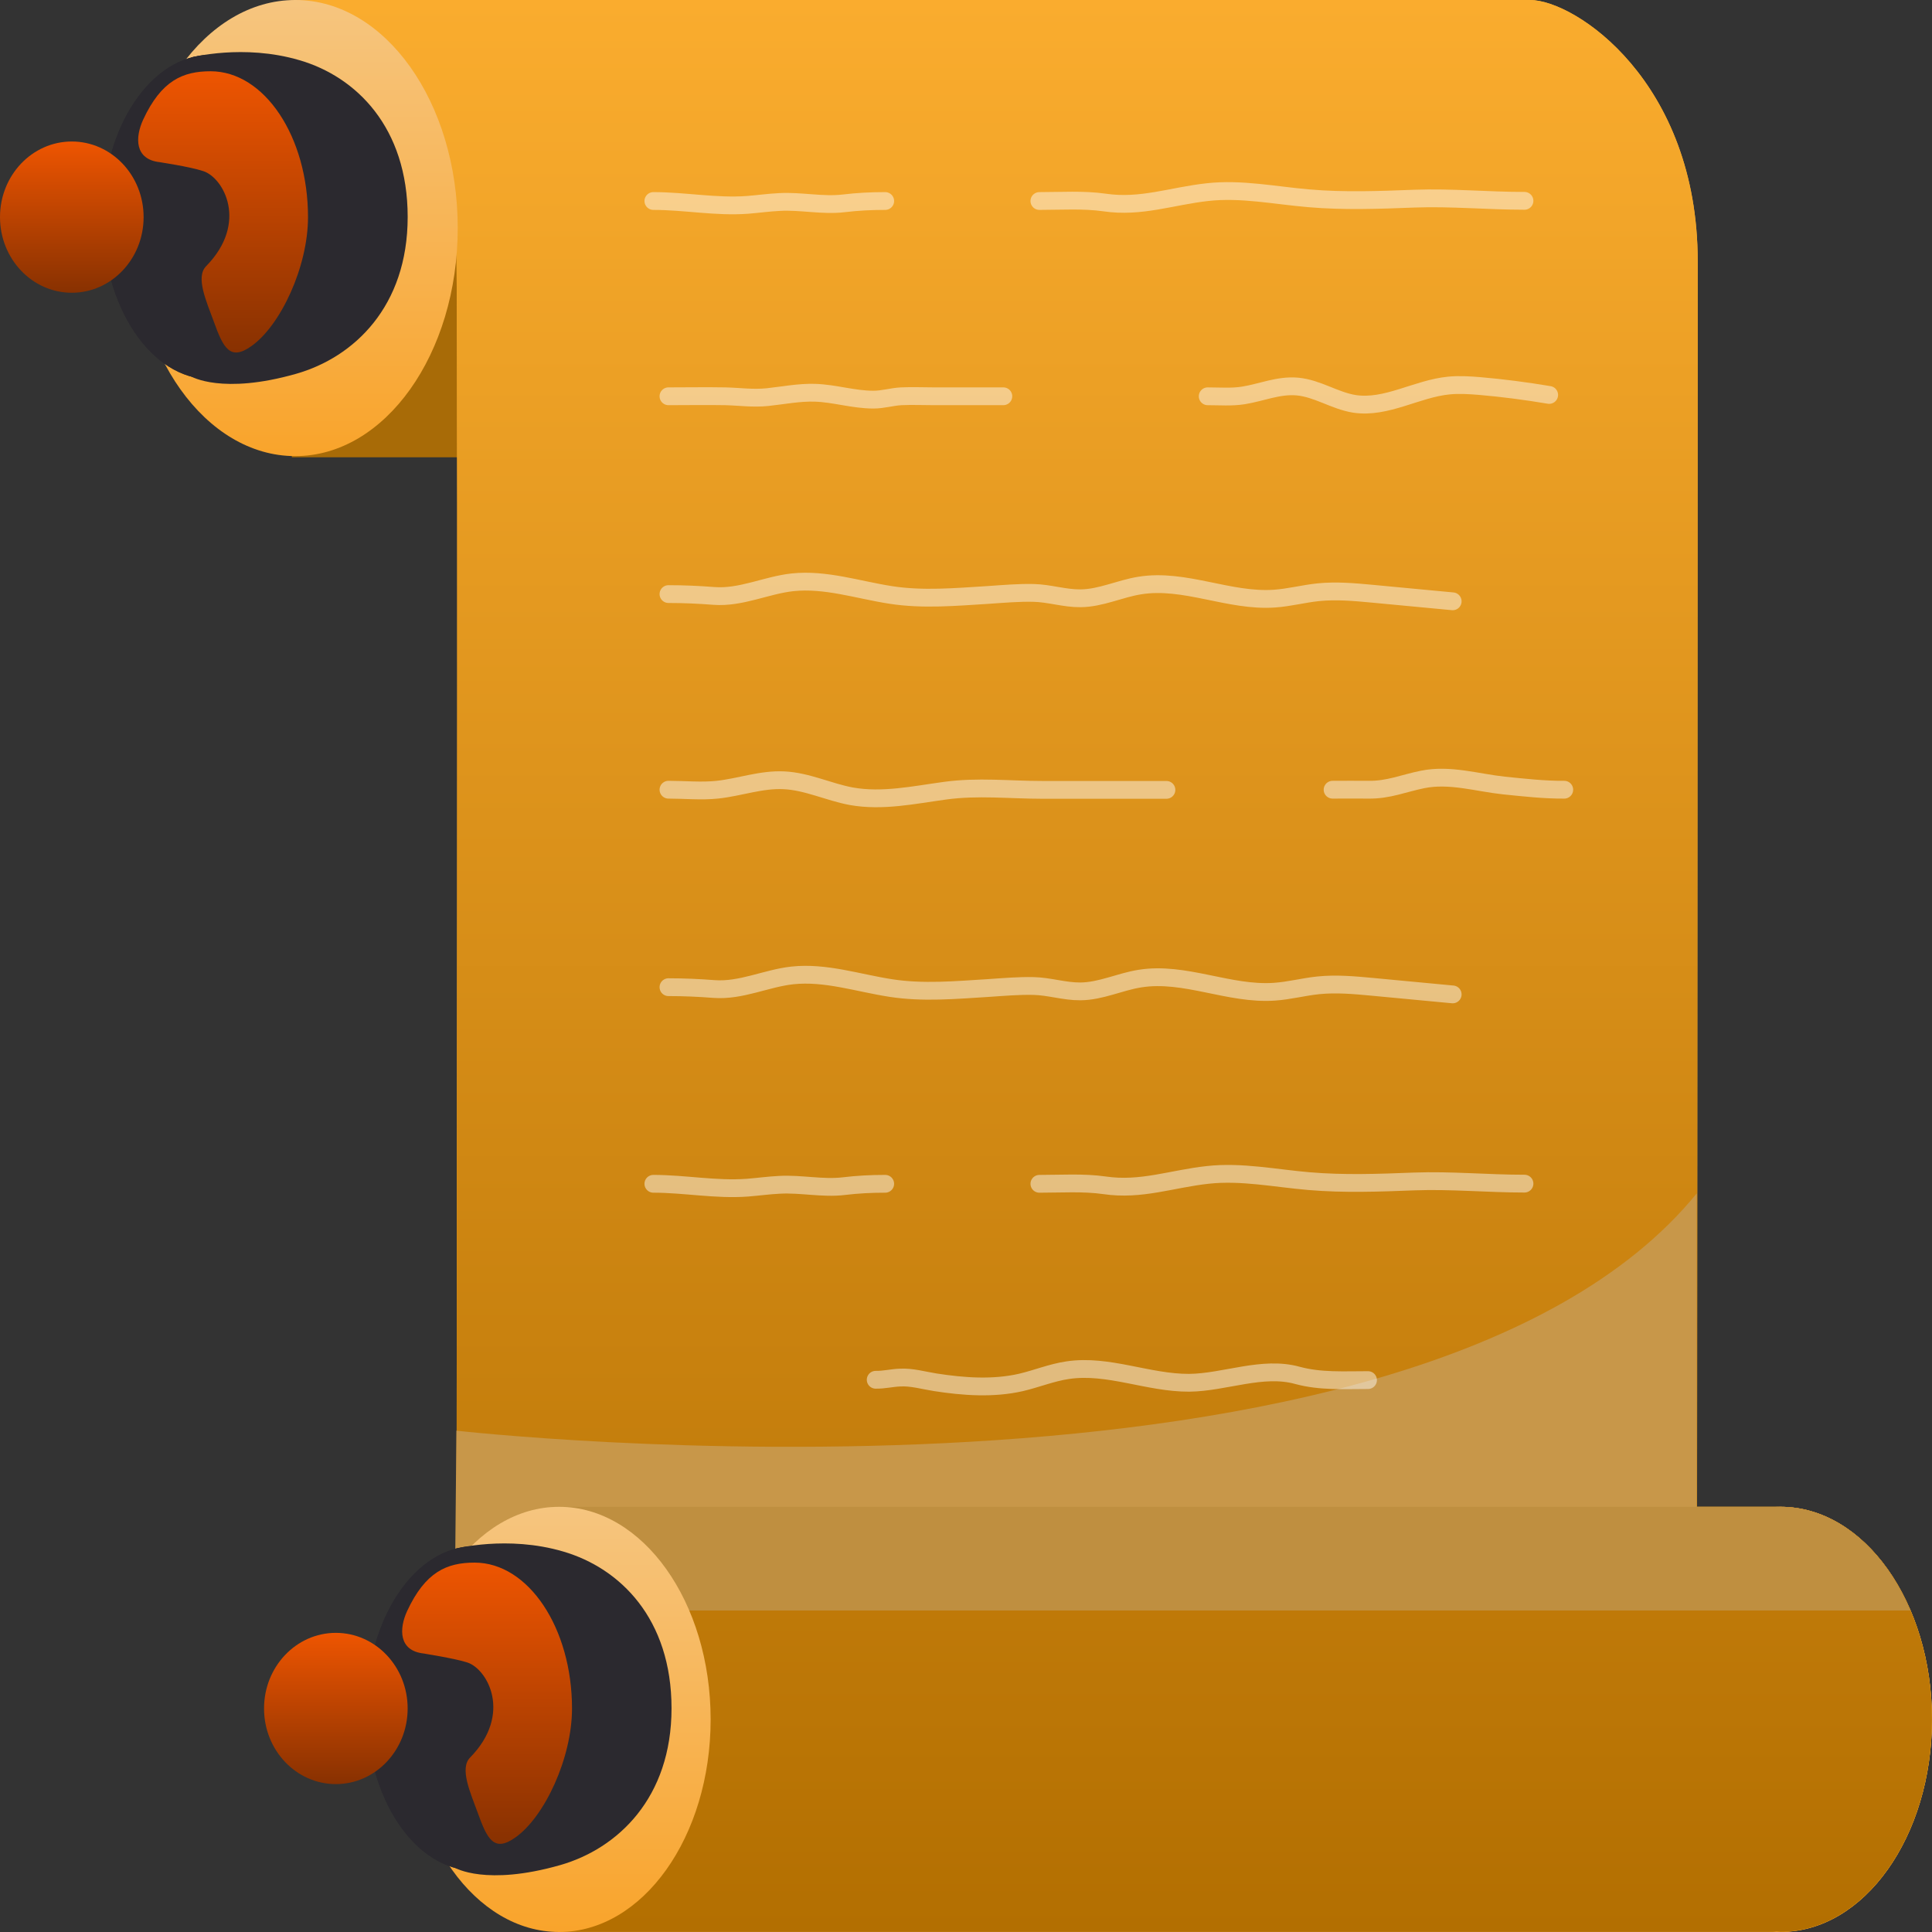 <svg width="153" height="153" viewBox="0 0 153 153" fill="none" xmlns="http://www.w3.org/2000/svg">
<rect x="0" y="0" width="153" height="153" fill="#333333" stroke="none"/>
<path d="M23.113 16.144H52.68V36.214H23.113V16.144Z" fill="#A86B07"/>
<path d="M141.002 153C147.628 153 152.999 145.462 152.999 136.164C152.999 126.866 147.628 119.328 141.002 119.328C134.375 119.328 129.004 126.866 129.004 136.164C129.004 145.462 134.375 153 141.002 153Z" fill="url(#paint0_linear_684_62)"/>
<path d="M140.999 119.328H134.395C134.395 119.328 134.446 34.936 134.446 20.695C134.446 6.455 124.743 0 121.16 0H23.113C23.113 0 35.991 1.61 36.157 20.695C36.271 34.284 36.157 104.276 36.157 126.648C36.157 149.021 44.278 152.987 44.278 152.987H140.387C140.476 152.987 140.566 152.973 140.655 152.96C140.77 152.96 140.884 152.987 140.999 152.987C147.629 152.987 152.997 145.454 152.997 136.151C152.997 126.874 147.629 119.328 140.999 119.328Z" fill="#FAAC2E"/>
<path d="M140.999 119.328H134.395C134.395 119.328 134.446 34.936 134.446 20.695C134.446 6.455 124.743 0 121.16 0H23.113C23.113 0 35.991 1.61 36.157 20.695C36.271 34.284 36.157 104.276 36.157 126.648C36.157 149.021 44.278 152.987 44.278 152.987H140.387C140.476 152.987 140.566 152.973 140.655 152.96C140.77 152.96 140.884 152.987 140.999 152.987C147.629 152.987 152.997 145.454 152.997 136.151C152.997 126.874 147.629 119.328 140.999 119.328Z" fill="url(#paint1_linear_684_62)"/>
<path d="M36.031 125.411L36.146 113.299C36.146 113.299 112.046 121.897 134.371 94.507V125.104L36.031 125.411Z" fill="#C89749"/>
<g opacity="0.6">
<path opacity="0.77" d="M52.938 31.382C54.429 31.382 55.934 31.356 57.425 31.382C58.56 31.409 59.618 31.569 60.779 31.449C62.028 31.316 63.278 31.063 64.553 31.103C66.108 31.156 67.6 31.648 69.168 31.648C69.933 31.648 70.622 31.422 71.374 31.382C72.241 31.342 73.108 31.382 73.975 31.382H79.457" stroke="white" stroke-width="1.409" stroke-miterlimit="10" stroke-linecap="round"/>
<path opacity="0.77" d="M95.641 31.383C96.571 31.383 97.54 31.462 98.458 31.316C99.886 31.09 101.251 30.478 102.742 30.611C104.336 30.757 105.688 31.729 107.256 31.982C109.793 32.367 112.177 30.784 114.74 30.531C115.556 30.451 116.372 30.504 117.188 30.571C119.037 30.73 120.86 30.97 122.683 31.276" stroke="white" stroke-width="1.409" stroke-miterlimit="10" stroke-linecap="round"/>
<path opacity="0.77" d="M52.938 62.539C54.212 62.539 55.538 62.672 56.801 62.539C58.573 62.352 60.282 61.7 62.105 61.794C63.941 61.887 65.624 62.725 67.421 63.058C69.895 63.497 72.381 62.951 74.829 62.619C77.443 62.259 79.929 62.552 82.556 62.552H92.373" stroke="white" stroke-width="1.409" stroke-miterlimit="10" stroke-linecap="round"/>
<path opacity="0.77" d="M105.531 62.539C106.475 62.539 107.418 62.526 108.362 62.539C109.955 62.565 111.141 62.033 112.658 61.727C114.813 61.288 116.968 61.98 119.097 62.206C120.665 62.366 122.31 62.552 123.878 62.539" stroke="white" stroke-width="1.409" stroke-miterlimit="10" stroke-linecap="round"/>
<path opacity="0.77" d="M82.312 93.749C84.021 93.749 85.806 93.629 87.476 93.868C90.371 94.294 92.806 93.349 95.649 93.043C98.314 92.75 100.978 93.309 103.656 93.536C106.435 93.775 109.228 93.669 112.02 93.562C114.914 93.456 117.808 93.735 120.728 93.735" stroke="white" stroke-width="1.409" stroke-miterlimit="10" stroke-linecap="round"/>
<path opacity="0.77" d="M51.742 93.748C54.241 93.748 56.702 94.241 59.201 94.054C60.042 93.988 60.884 93.868 61.738 93.828C63.434 93.735 65.142 94.134 66.813 93.935C67.922 93.802 68.98 93.748 70.102 93.748" stroke="white" stroke-width="1.409" stroke-miterlimit="10" stroke-linecap="round"/>
<path opacity="0.77" d="M82.312 15.918C84.021 15.918 85.806 15.798 87.476 16.037C90.371 16.463 92.806 15.518 95.649 15.212C98.314 14.919 100.978 15.478 103.656 15.704C106.435 15.944 109.228 15.838 112.02 15.731C114.914 15.625 117.808 15.904 120.728 15.904" stroke="white" stroke-width="1.409" stroke-miterlimit="10" stroke-linecap="round"/>
<path opacity="0.77" d="M51.742 15.918C54.241 15.918 56.702 16.41 59.201 16.224C60.042 16.157 60.884 16.037 61.738 15.997C63.434 15.904 65.142 16.303 66.813 16.104C67.922 15.971 68.98 15.918 70.102 15.918" stroke="white" stroke-width="1.409" stroke-miterlimit="10" stroke-linecap="round"/>
<path opacity="0.77" d="M52.938 47.047C54.161 47.047 55.347 47.1 56.546 47.194C58.688 47.353 60.677 46.342 62.755 46.115C65.369 45.836 67.944 46.714 70.532 47.114C73.095 47.513 75.696 47.273 78.272 47.114C79.445 47.034 80.669 46.927 81.842 46.954C83.104 46.98 84.302 47.393 85.565 47.38C87.184 47.367 88.675 46.621 90.269 46.368C93.814 45.796 97.346 47.659 100.928 47.406C102.101 47.327 103.236 47.02 104.396 46.901C105.824 46.754 107.265 46.887 108.693 47.02L115.042 47.619" stroke="white" stroke-width="1.409" stroke-miterlimit="10" stroke-linecap="round"/>
<path opacity="0.77" d="M52.938 78.177C54.161 78.177 55.347 78.23 56.546 78.323C58.688 78.483 60.677 77.472 62.755 77.245C65.369 76.966 67.944 77.844 70.532 78.243C73.095 78.643 75.696 78.403 78.272 78.243C79.445 78.164 80.669 78.057 81.842 78.084C83.104 78.11 84.302 78.523 85.565 78.51C87.184 78.496 88.675 77.751 90.269 77.498C93.814 76.926 97.346 78.789 100.928 78.536C102.101 78.456 103.236 78.15 104.396 78.031C105.824 77.884 107.265 78.017 108.693 78.15L115.042 78.749" stroke="white" stroke-width="1.409" stroke-miterlimit="10" stroke-linecap="round"/>
<path opacity="0.77" d="M69.348 109.267C70.011 109.28 70.61 109.12 71.26 109.094C72.204 109.04 73.134 109.32 74.065 109.466C76.296 109.812 78.63 109.985 80.848 109.48C82.098 109.187 83.283 108.694 84.558 108.508C87.758 108.029 90.921 109.52 94.172 109.506C96.977 109.48 99.986 108.149 102.752 108.921C104.563 109.413 106.424 109.293 108.337 109.293" stroke="white" stroke-width="1.409" stroke-miterlimit="10" stroke-linecap="round"/>
</g>
<path d="M43.668 119.328V127.54H151.29C149.199 122.629 145.374 119.328 141.001 119.328H43.668Z" fill="#BF8F40"/>
<path d="M44.279 153C50.905 153 56.277 145.462 56.277 136.164C56.277 126.866 50.905 119.328 44.279 119.328C37.653 119.328 32.281 126.866 32.281 136.164C32.281 145.462 37.653 153 44.279 153Z" fill="url(#paint2_linear_684_62)"/>
<path d="M53.18 135.286C53.18 142.379 48.921 146.399 44.357 147.703C38.479 149.38 36.031 147.916 36.031 147.916V122.655C36.031 122.655 40.175 121.564 44.599 122.868C49.113 124.186 53.18 128.192 53.18 135.286Z" fill="#2B292F"/>
<path d="M37.587 148.129C42.319 148.129 46.155 142.379 46.155 135.286C46.155 128.193 42.319 122.443 37.587 122.443C32.855 122.443 29.02 128.193 29.02 135.286C29.02 142.379 32.855 148.129 37.587 148.129Z" fill="#2B292F"/>
<path d="M37.587 148.142C42.319 148.142 46.155 142.392 46.155 135.299C46.155 128.206 42.319 122.456 37.587 122.456C32.855 122.456 29.02 128.206 29.02 135.299C29.02 142.392 32.855 148.142 37.587 148.142Z" fill="#2B292F"/>
<path d="M26.597 141.288C29.737 141.288 32.283 138.607 32.283 135.299C32.283 131.991 29.737 129.31 26.597 129.31C23.456 129.31 20.91 131.991 20.91 135.299C20.91 138.607 23.456 141.288 26.597 141.288Z" fill="url(#paint3_linear_684_62)"/>
<path d="M36.998 131.652C38.618 132.171 40.594 135.752 37.228 139.185C36.374 140.05 37.254 141.967 37.84 143.577C38.58 145.627 39.115 146.731 40.824 145.507C43.118 143.883 45.299 139.238 45.299 135.299C45.299 128.924 41.843 123.747 37.585 123.747C35.392 123.747 33.684 124.479 32.243 127.58C31.605 128.964 31.542 130.734 33.569 130.947C33.569 130.96 35.838 131.293 36.998 131.652Z" fill="url(#paint4_linear_684_62)"/>
<path d="M23.384 36.121C30.489 36.121 36.249 28.035 36.249 18.06C36.249 8.086 30.489 0 23.384 0C16.279 0 10.52 8.086 10.52 18.06C10.52 28.035 16.279 36.121 23.384 36.121Z" fill="url(#paint5_linear_684_62)"/>
<path d="M32.285 17.182C32.285 24.276 28.027 28.295 23.462 29.599C17.585 31.276 15.137 29.812 15.137 29.812V4.552C15.137 4.552 19.28 3.461 23.705 4.765C28.205 6.069 32.285 10.088 32.285 17.182Z" fill="#2B292F"/>
<path d="M16.689 30.025C21.421 30.025 25.257 24.275 25.257 17.182C25.257 10.089 21.421 4.339 16.689 4.339C11.957 4.339 8.121 10.089 8.121 17.182C8.121 24.275 11.957 30.025 16.689 30.025Z" fill="#2B292F"/>
<path d="M16.689 30.039C21.421 30.039 25.257 24.288 25.257 17.195C25.257 10.102 21.421 4.352 16.689 4.352C11.957 4.352 8.121 10.102 8.121 17.195C8.121 24.288 11.957 30.039 16.689 30.039Z" fill="#2B292F"/>
<path d="M5.686 23.184C8.827 23.184 11.373 20.503 11.373 17.195C11.373 13.888 8.827 11.206 5.686 11.206C2.546 11.206 0 13.888 0 17.195C0 20.503 2.546 23.184 5.686 23.184Z" fill="url(#paint6_linear_684_62)"/>
<path d="M16.092 13.549C17.712 14.068 19.688 17.648 16.322 21.082C15.467 21.947 16.347 23.863 16.934 25.474C17.673 27.523 18.209 28.628 19.917 27.404C22.212 25.78 24.392 21.135 24.392 17.195C24.392 10.82 20.937 5.643 16.679 5.643C14.486 5.643 12.777 6.375 11.337 9.476C10.699 10.86 10.635 12.63 12.662 12.844C12.662 12.857 14.945 13.176 16.092 13.549Z" fill="url(#paint7_linear_684_62)"/>
<defs>
<linearGradient id="paint0_linear_684_62" x1="141.002" y1="119.328" x2="141.002" y2="153" gradientUnits="userSpaceOnUse">
<stop stop-color="#F6C57F"/>
<stop offset="1" stop-color="#F9A42B"/>
</linearGradient>
<linearGradient id="paint1_linear_684_62" x1="88.055" y1="0" x2="88.055" y2="152.987" gradientUnits="userSpaceOnUse">
<stop stop-color="#FAAC2E"/>
<stop offset="1" stop-color="#B36F01"/>
</linearGradient>
<linearGradient id="paint2_linear_684_62" x1="44.279" y1="119.328" x2="44.279" y2="153" gradientUnits="userSpaceOnUse">
<stop stop-color="#F6C57F"/>
<stop offset="1" stop-color="#F9A42B"/>
</linearGradient>
<linearGradient id="paint3_linear_684_62" x1="26.597" y1="129.31" x2="26.597" y2="141.288" gradientUnits="userSpaceOnUse">
<stop stop-color="#EE5501"/>
<stop offset="1" stop-color="#883101"/>
</linearGradient>
<linearGradient id="paint4_linear_684_62" x1="38.573" y1="123.747" x2="38.573" y2="146.018" gradientUnits="userSpaceOnUse">
<stop stop-color="#EE5501"/>
<stop offset="1" stop-color="#883101"/>
</linearGradient>
<linearGradient id="paint5_linear_684_62" x1="23.384" y1="0" x2="23.384" y2="36.121" gradientUnits="userSpaceOnUse">
<stop stop-color="#F6C57F"/>
<stop offset="1" stop-color="#F9A42B"/>
</linearGradient>
<linearGradient id="paint6_linear_684_62" x1="5.686" y1="11.206" x2="5.686" y2="23.184" gradientUnits="userSpaceOnUse">
<stop stop-color="#EE5501"/>
<stop offset="1" stop-color="#883101"/>
</linearGradient>
<linearGradient id="paint7_linear_684_62" x1="17.667" y1="5.643" x2="17.667" y2="27.915" gradientUnits="userSpaceOnUse">
<stop stop-color="#EE5501"/>
<stop offset="1" stop-color="#883101"/>
</linearGradient>
</defs>
</svg>
